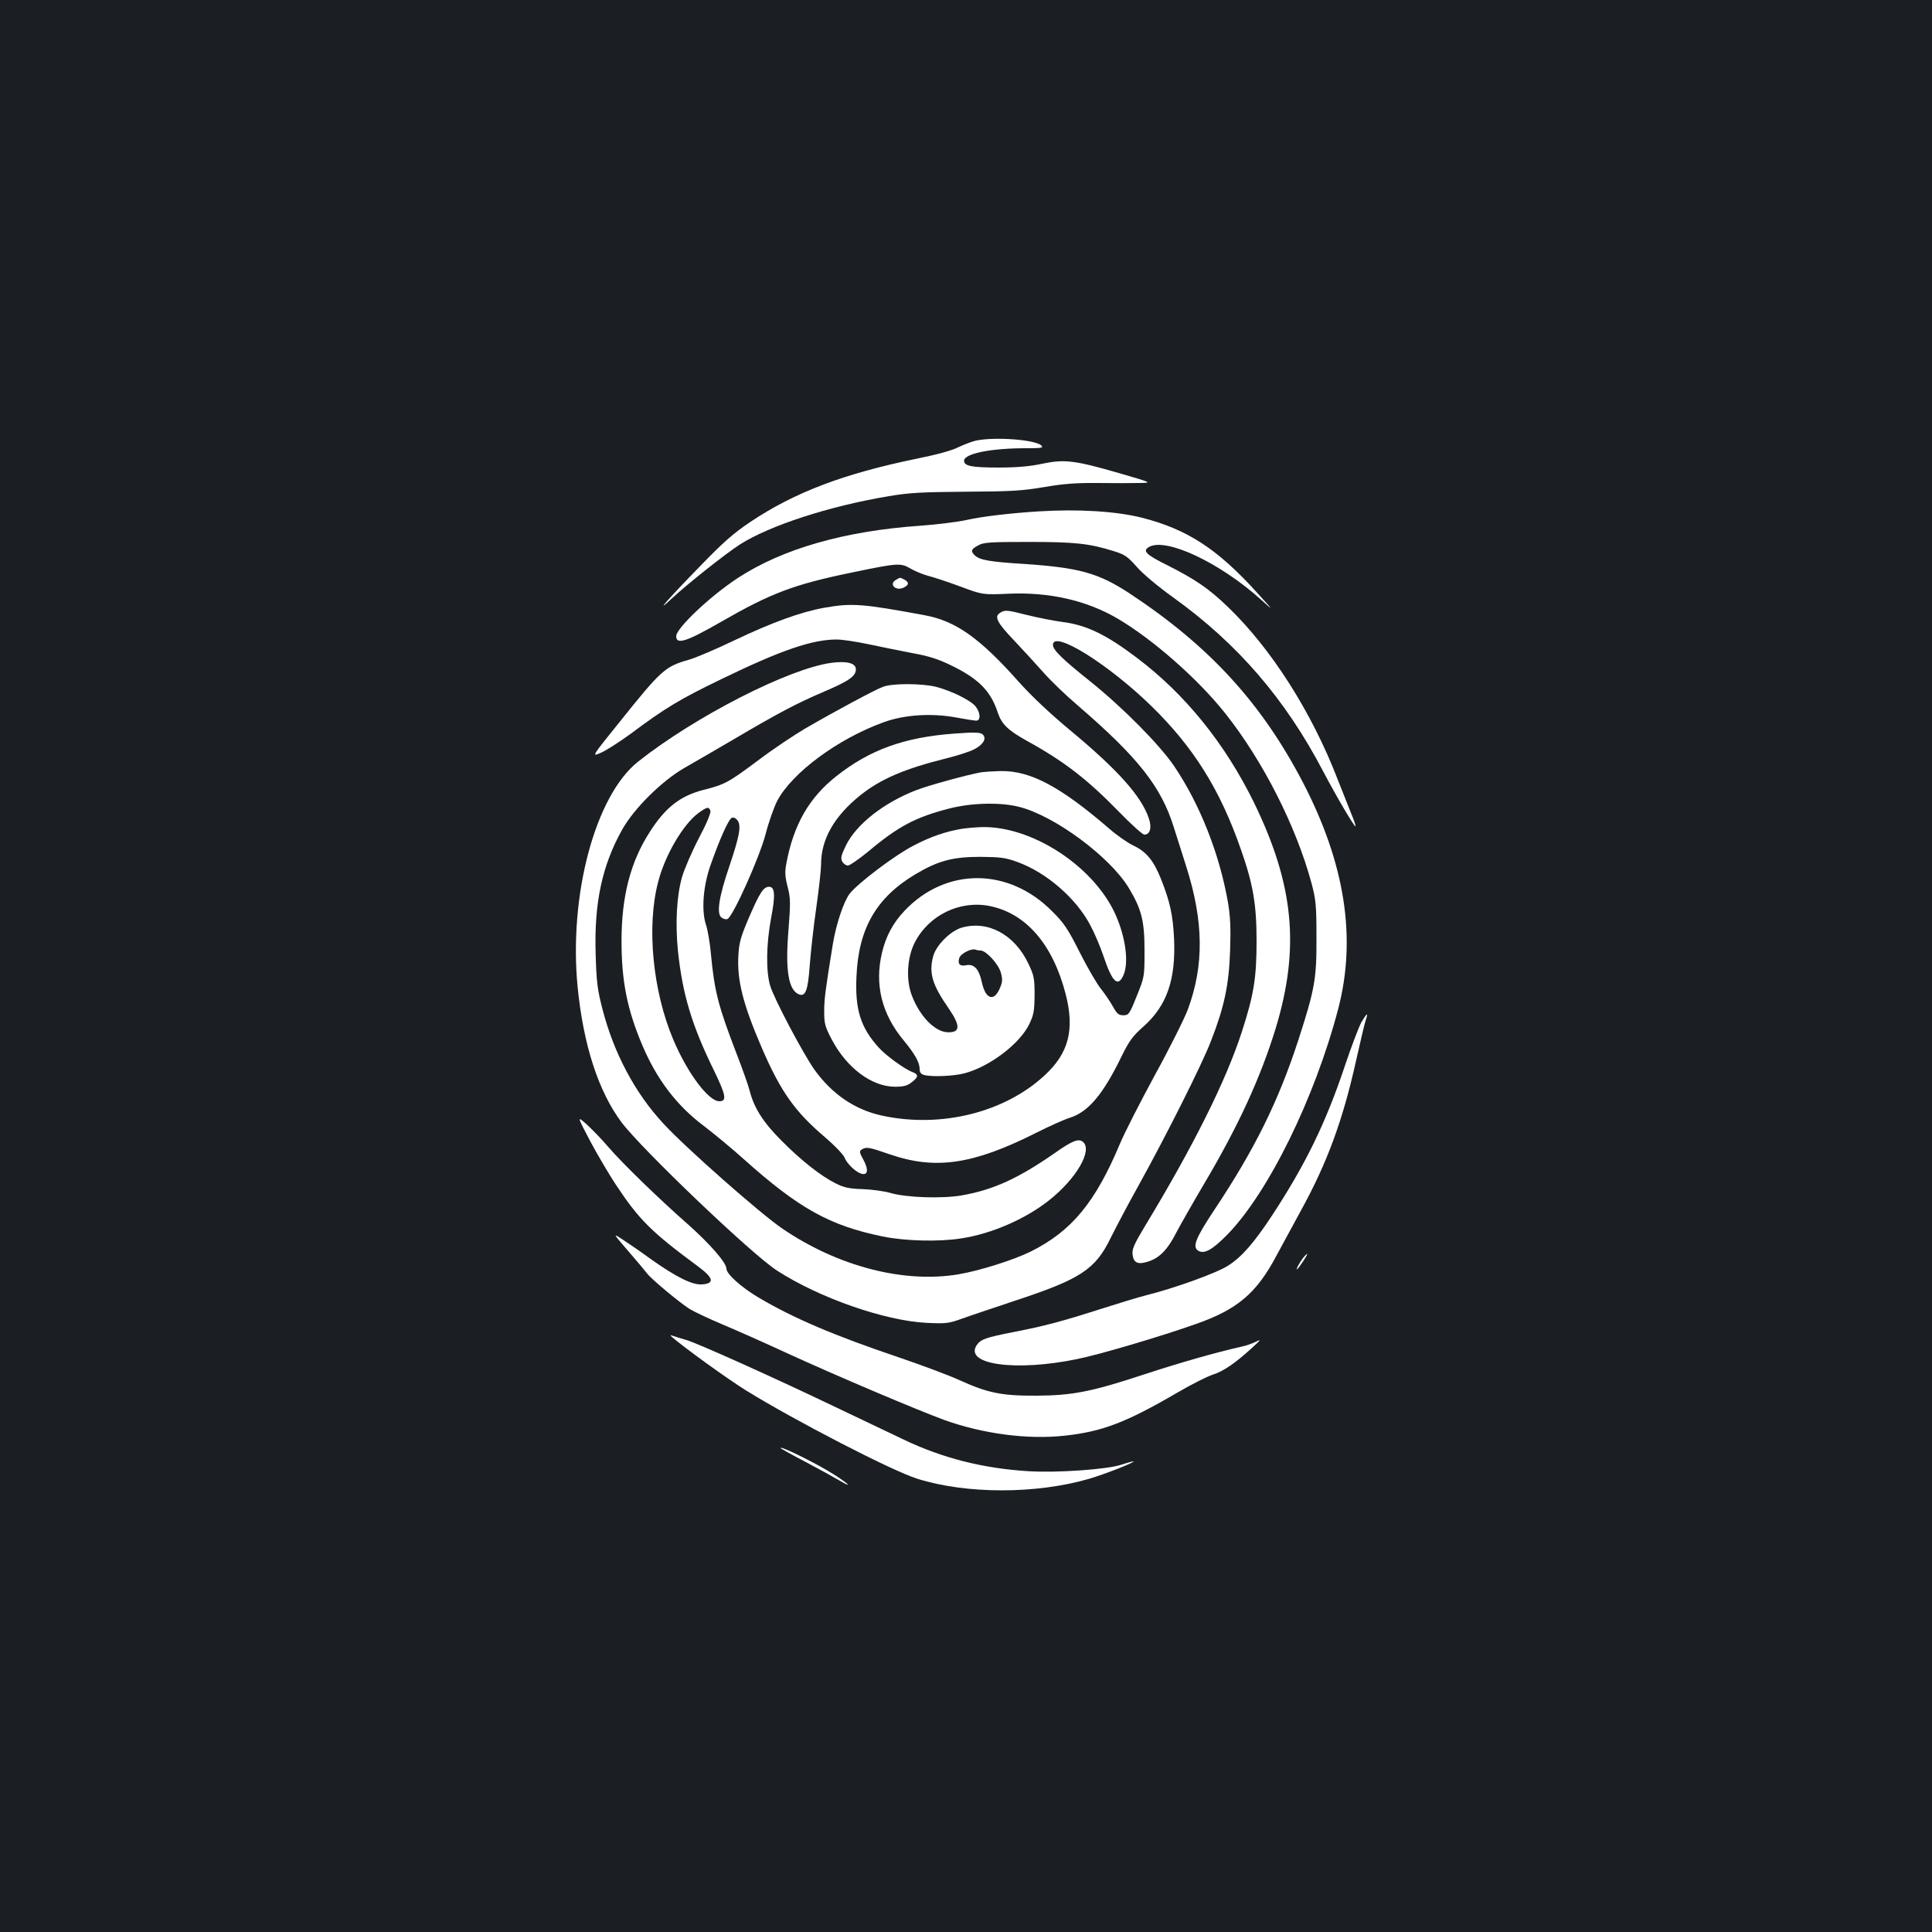 <?xml version="1.0" standalone="no"?>
<!DOCTYPE svg PUBLIC "-//W3C//DTD SVG 20010904//EN"
 "http://www.w3.org/TR/2001/REC-SVG-20010904/DTD/svg10.dtd">
<svg version="1.0" xmlns="http://www.w3.org/2000/svg"
 width="1000pt" height="1000pt" viewBox="0 0 1000 1000"
 preserveAspectRatio="xMidYMid meet">
<rect width="100%" height="100%" fill="#1b1f23"/>
<g transform="translate(0,1000) scale(0.1,-0.1)"
fill="#ffffff" stroke="none">
<path d="M5054 7720 c-23 -5 -65 -21 -94 -35 -33 -17 -114 -39 -219 -60 -373
-77 -628 -173 -858 -327 -84 -56 -141 -106 -254 -223 -170 -174 -248 -263
-153 -174 75 71 283 236 354 281 154 98 461 198 766 249 108 19 174 22 404 24
234 1 294 5 405 24 99 17 165 22 275 21 80 -1 177 -1 215 0 70 1 70 1 -99 50
-231 67 -285 74 -400 50 -64 -14 -132 -20 -229 -20 -138 0 -177 8 -177 35 0
37 138 65 319 65 83 0 93 2 81 14 -31 30 -235 46 -336 26z"/>
<path d="M5375 7353 c-145 -9 -289 -26 -370 -44 -49 -11 -157 -24 -240 -30
-392 -27 -715 -119 -948 -272 -143 -94 -317 -259 -317 -300 0 -46 54 -28 235
76 254 146 374 192 671 253 245 51 255 51 307 21 24 -14 66 -31 93 -38 27 -7
101 -31 165 -55 116 -43 116 -43 250 -37 212 9 404 -35 564 -129 182 -107 414
-311 555 -488 196 -246 368 -585 448 -880 23 -86 26 -114 26 -285 1 -212 -9
-266 -94 -529 -104 -319 -227 -567 -437 -882 -94 -142 -112 -187 -82 -207 31
-20 73 3 150 81 213 217 455 709 576 1172 95 366 35 750 -183 1170 -215 412
-484 706 -898 979 -160 105 -261 133 -545 152 -177 11 -231 20 -256 45 -22 22
-19 31 18 51 28 16 61 18 262 18 239 0 312 -8 438 -47 59 -18 73 -28 121 -82
30 -35 109 -101 184 -155 337 -241 585 -529 782 -906 69 -131 161 -287 166
-282 2 2 -7 30 -21 63 -13 32 -45 113 -71 179 -134 349 -346 681 -571 896 -98
94 -166 140 -310 213 -113 56 -132 75 -94 96 90 47 364 -82 576 -272 70 -63
70 -63 -20 36 -205 226 -360 326 -593 386 -135 34 -331 46 -537 33z"/>
<path d="M4638 6999 c-41 -23 0 -62 42 -39 25 13 26 26 1 40 -23 12 -22 12
-43 -1z"/>
<path d="M4265 6854 c-118 -21 -268 -75 -465 -169 -96 -46 -202 -91 -235 -100
-123 -35 -142 -52 -362 -327 -142 -176 -142 -176 -92 -154 27 12 96 56 152 97
182 136 256 180 471 284 307 149 469 205 597 205 27 0 100 -11 162 -24 62 -13
164 -34 227 -46 88 -16 136 -31 205 -65 140 -68 203 -132 239 -242 20 -61 53
-93 152 -148 194 -107 313 -200 475 -366 63 -65 123 -119 132 -119 30 0 40 37
23 85 -38 113 -159 249 -402 451 -110 91 -207 183 -273 257 -198 223 -323 312
-482 342 -324 60 -379 65 -524 39z"/>
<path d="M5178 6829 c-34 -19 -19 -50 70 -143 48 -51 118 -127 155 -169 37
-42 116 -118 175 -168 312 -269 431 -419 497 -629 15 -47 44 -139 65 -205 90
-283 93 -510 9 -738 -16 -44 -92 -197 -170 -339 -77 -142 -160 -304 -183 -360
-127 -302 -249 -450 -461 -556 -89 -44 -267 -100 -375 -118 -283 -47 -623 41
-911 237 -113 77 -499 417 -615 543 -147 158 -257 365 -316 594 -26 101 -31
141 -35 287 -8 263 34 457 138 642 62 110 205 251 321 318 49 28 163 94 255
148 234 138 330 188 468 247 129 55 165 80 165 116 0 32 -48 44 -128 33 -220
-30 -705 -278 -999 -511 -222 -176 -360 -691 -313 -1169 30 -300 108 -539 227
-698 105 -140 675 -684 804 -767 219 -142 558 -260 774 -271 102 -5 116 -3
185 22 41 15 162 55 269 91 343 113 420 162 500 327 28 56 91 176 142 267 141
254 332 633 377 752 69 176 93 290 99 468 4 118 1 178 -11 249 -44 251 -145
508 -279 706 -76 112 -269 306 -435 439 -143 114 -192 162 -192 188 0 79 284
-97 509 -316 220 -215 357 -434 465 -746 62 -176 80 -282 80 -470 0 -191 -14
-278 -76 -470 -83 -256 -252 -594 -505 -1012 -50 -83 -64 -113 -61 -139 4 -44
26 -56 77 -40 61 18 104 61 151 154 24 45 86 154 138 242 180 303 297 557 376
816 125 415 93 740 -113 1164 -150 306 -357 563 -609 752 -157 119 -261 169
-385 184 -45 6 -125 22 -178 35 -107 27 -117 28 -141 13z"/>
<path d="M4570 6445 c-41 -15 -251 -128 -401 -215 -58 -34 -166 -106 -240
-162 -158 -118 -178 -129 -286 -156 -122 -31 -199 -91 -281 -220 -99 -154
-145 -333 -145 -562 0 -208 29 -355 108 -541 74 -175 178 -312 317 -416 51
-39 145 -116 208 -173 285 -255 445 -344 719 -400 117 -24 292 -28 406 -10
158 24 334 101 456 198 141 112 226 259 174 302 -22 18 -54 6 -141 -55 -192
-134 -321 -193 -484 -222 -102 -18 -287 -12 -370 12 -30 9 -94 18 -143 20 -70
2 -98 8 -140 29 -77 38 -180 119 -282 222 -95 95 -142 169 -165 259 -7 28 -37
112 -66 187 -95 247 -116 325 -134 518 -5 58 -17 127 -26 154 -24 72 -15 198
23 306 49 140 95 241 111 247 8 4 21 -2 29 -13 21 -27 11 -81 -43 -241 -53
-156 -66 -241 -40 -262 9 -7 22 -11 31 -8 28 11 164 314 197 437 16 63 44 142
61 175 77 145 312 320 549 406 108 40 250 49 379 25 47 -9 93 -16 102 -16 24
0 22 41 -3 73 -25 32 -125 81 -205 102 -72 18 -227 19 -275 0z m-893 -641 c4
-10 -19 -66 -60 -143 -36 -69 -75 -160 -87 -201 -28 -100 -35 -240 -21 -382
24 -226 72 -386 188 -622 61 -126 66 -156 26 -156 -56 0 -166 147 -239 321
-105 249 -138 582 -78 812 35 139 129 299 208 358 46 33 54 35 63 13z"/>
<path d="M4940 6203 c-260 -19 -439 -84 -613 -222 -140 -111 -220 -251 -257
-451 -8 -44 -7 -68 7 -121 15 -59 15 -81 4 -225 -17 -206 0 -310 55 -331 33
-13 46 21 55 148 5 68 20 204 34 301 14 97 25 199 25 226 0 128 68 247 202
355 106 85 230 138 447 192 57 14 121 35 142 46 46 23 66 54 48 75 -11 14 -40
15 -149 7z"/>
<path d="M5080 6003 c-73 -13 -274 -68 -338 -93 -168 -65 -309 -176 -363 -285
-25 -52 -29 -67 -20 -84 7 -12 20 -21 30 -21 9 0 55 32 102 70 159 134 249
181 426 226 115 29 262 32 357 8 184 -46 470 -258 568 -419 67 -111 82 -172
82 -325 0 -134 0 -136 -40 -235 -38 -95 -42 -100 -70 -100 -24 0 -33 8 -54 46
-14 25 -41 65 -61 90 -20 24 -69 108 -109 187 -62 123 -82 154 -144 215 -225
228 -550 229 -764 3 -59 -62 -97 -132 -117 -218 -39 -165 -1 -317 113 -454 57
-69 82 -113 82 -147 0 -17 7 -27 23 -31 40 -11 152 -6 207 8 131 34 287 152
337 254 24 50 27 69 28 152 0 86 -3 101 -32 162 -72 152 -211 226 -347 186
-58 -18 -131 -91 -146 -148 -23 -87 -5 -147 82 -272 60 -88 59 -123 -7 -121
-66 2 -145 83 -186 192 -30 80 -24 194 15 271 73 144 235 222 391 190 187 -39
325 -199 391 -456 47 -183 16 -305 -109 -420 -207 -192 -535 -274 -839 -209
-142 30 -261 111 -353 239 -59 84 -210 369 -229 435 -22 76 -20 214 5 348 23
119 20 163 -10 163 -29 0 -48 -29 -103 -156 -43 -100 -52 -131 -56 -195 -8
-133 23 -255 122 -485 97 -224 171 -329 326 -460 48 -41 93 -88 100 -103 14
-35 57 -76 88 -86 34 -10 39 20 11 72 -21 38 -22 45 -9 53 23 15 37 13 146
-25 236 -81 429 -53 754 110 69 35 149 71 179 80 94 30 171 121 266 317 40 81
58 106 116 157 119 107 165 241 156 451 -6 124 -21 193 -68 311 -38 95 -76
141 -142 172 -28 13 -86 53 -127 89 -253 218 -408 300 -562 297 -40 -1 -84 -4
-98 -6z m-4 -923 c28 0 91 -69 104 -113 10 -36 9 -50 -4 -80 -30 -74 -75 -60
-94 29 -15 69 -40 96 -81 88 -33 -7 -45 7 -36 37 7 23 62 51 83 44 8 -3 20 -5
28 -5z"/>
<path d="M4978 5710 c-84 -14 -162 -41 -248 -86 -98 -50 -292 -197 -333 -251
-31 -42 -69 -156 -86 -258 -39 -240 -45 -287 -45 -350 0 -62 4 -79 39 -145 77
-147 206 -244 327 -245 42 0 64 5 84 21 38 28 40 42 9 54 -43 16 -138 85 -177
128 -93 103 -123 196 -115 366 10 250 103 411 307 532 116 69 192 89 335 89
104 -1 130 -4 192 -27 149 -54 304 -188 377 -328 21 -39 51 -110 67 -157 46
-138 76 -166 105 -98 29 70 7 211 -51 330 -120 242 -429 439 -682 434 -32 -1
-79 -5 -105 -9z"/>
<path d="M7046 4708 c-13 -24 -52 -126 -86 -228 -98 -292 -202 -506 -375 -770
-94 -143 -158 -216 -227 -260 -57 -38 -279 -118 -428 -155 -36 -9 -141 -41
-235 -71 -200 -64 -287 -87 -450 -119 -144 -28 -169 -37 -190 -68 -65 -100
201 -137 518 -72 112 22 434 117 617 182 214 75 314 159 417 354 34 63 91 168
127 234 136 247 217 469 285 775 23 102 45 197 51 213 13 39 5 34 -24 -15z"/>
<path d="M3054 4095 c38 -71 98 -173 133 -226 122 -184 184 -245 426 -424 81
-60 87 -88 21 -93 -50 -4 -133 37 -267 132 -50 37 -115 81 -144 100 -52 34
-52 34 30 -61 45 -52 88 -103 96 -114 19 -27 168 -151 220 -184 25 -15 101
-51 170 -80 69 -29 216 -94 326 -145 261 -120 691 -302 826 -351 200 -71 429
-101 620 -80 193 21 315 67 578 220 75 44 160 87 189 96 55 18 113 57 203 139
44 40 48 46 21 32 -18 -9 -51 -21 -75 -26 -134 -30 -326 -85 -502 -143 -273
-90 -372 -110 -560 -111 -180 -1 -253 14 -400 81 -55 25 -197 78 -315 118
-334 113 -541 201 -724 309 -89 53 -166 122 -166 149 0 31 -85 128 -196 227
-158 139 -343 319 -417 405 -33 39 -83 90 -110 115 -51 45 -51 45 17 -85z"/>
<path d="M6748 3493 c-17 -20 -41 -63 -35 -63 3 0 16 18 31 40 28 42 29 52 4
23z"/>
<path d="M3480 3078 c64 -55 285 -215 380 -274 252 -156 757 -417 888 -458
255 -80 615 -80 890 0 81 24 235 84 229 90 -1 1 -29 -6 -62 -17 -74 -25 -335
-43 -480 -34 -235 14 -447 68 -646 163 -57 27 -212 101 -344 164 -332 159
-730 338 -785 353 -25 7 -54 16 -65 20 -17 6 -18 5 -5 -7z"/>
<path d="M4040 2505 c0 -2 57 -34 128 -71 70 -37 148 -80 175 -96 70 -41 57
-24 -20 26 -89 57 -283 154 -283 141z"/>
</g>
</svg>
